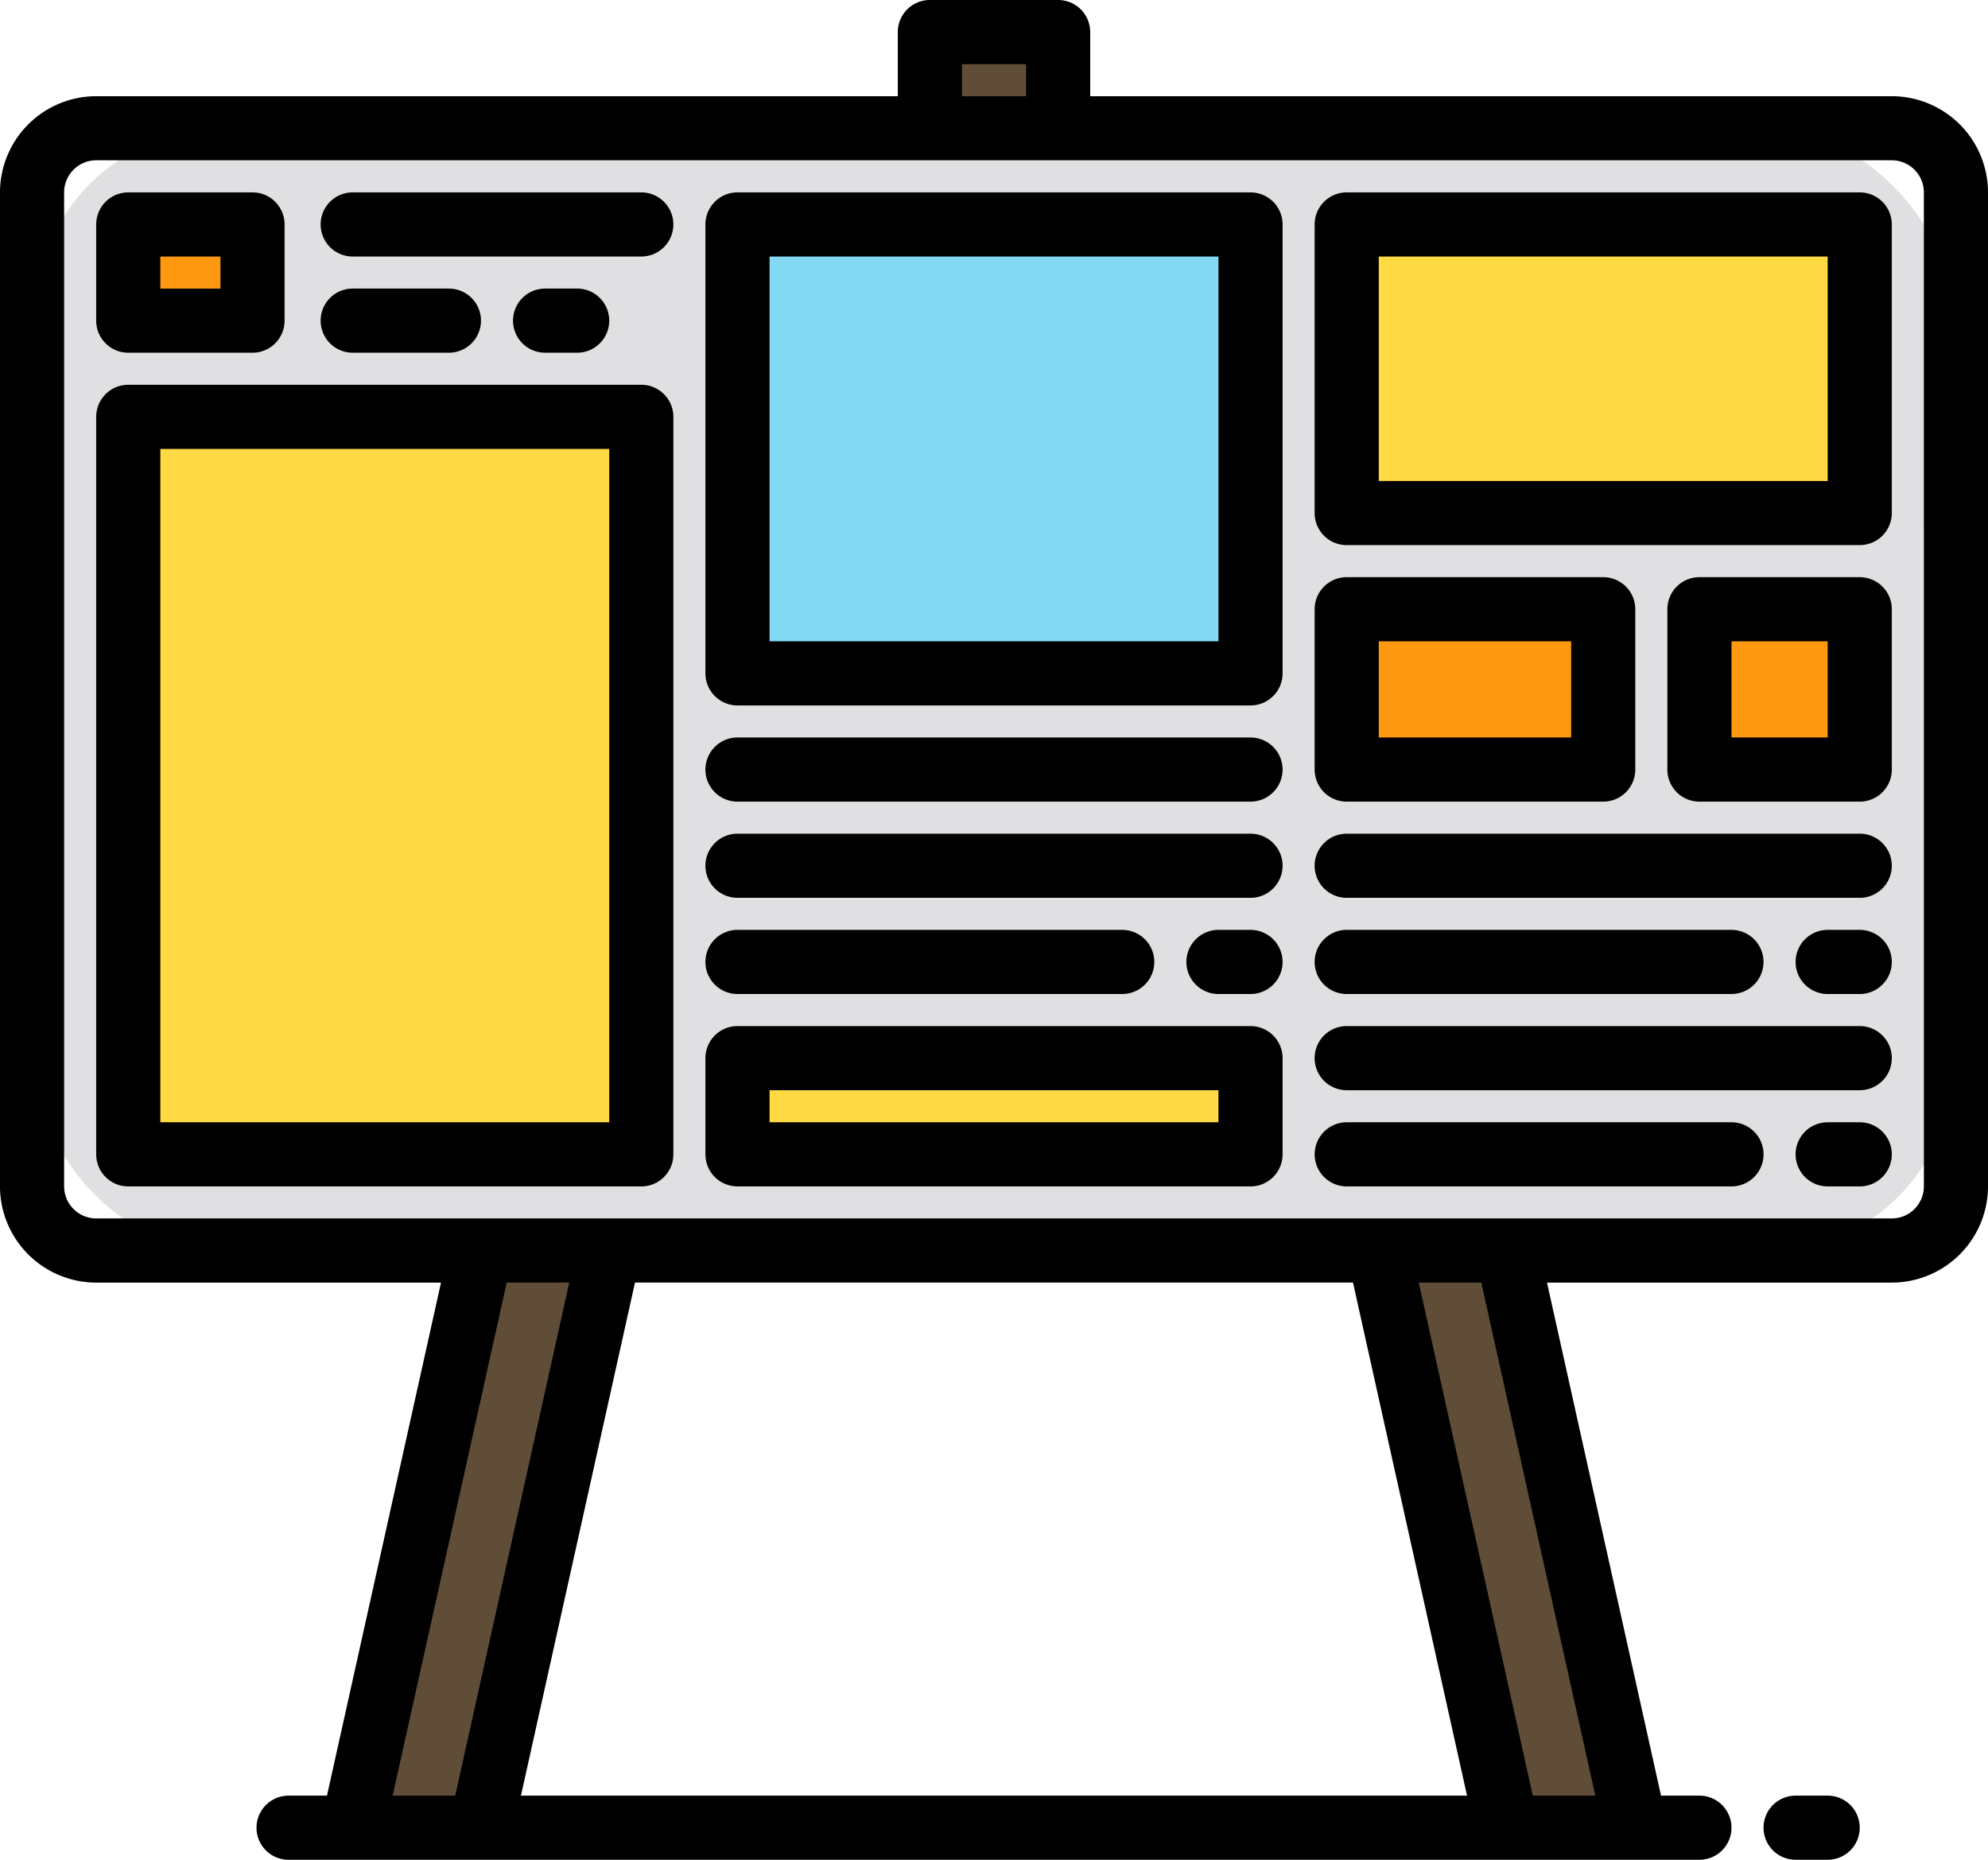 <svg xmlns="http://www.w3.org/2000/svg" width="170" height="159.032" viewBox="0 0 170 159.032">
  <g id="Grupo_16559" data-name="Grupo 16559" transform="translate(-8 -24)">
    <g id="Grupo_16557" data-name="Grupo 16557" transform="translate(10.742 26.742)">
      <rect id="Rectángulo_4190" data-name="Rectángulo 4190" width="164" height="96" rx="16" transform="translate(0.258 8.29)" fill="#e0e0e2"/>
      <g id="Grupo_16554" data-name="Grupo 16554" transform="translate(27.419)">
        <path id="Trazado_27621" data-name="Trazado 27621" d="M240,32h10.968v8.226H240Z" transform="translate(-190.645 -32)" fill="#5f4d37"/>
        <path id="Trazado_27622" data-name="Trazado 27622" d="M106.968,385.355H96L106.968,336h10.968Z" transform="translate(-96 -231.806)" fill="#5f4d37"/>
        <path id="Trazado_27623" data-name="Trazado 27623" d="M362.968,385.355h10.968L362.968,336H352Z" transform="translate(-264.258 -231.806)" fill="#5f4d37"/>
      </g>
      <path id="Trazado_27624" data-name="Trazado 27624" d="M192,80h43.871v38.387H192Z" transform="translate(-131.677 -63.548)" fill="#83d8f4"/>
      <g id="Grupo_16555" data-name="Grupo 16555" transform="translate(8.226 16.452)">
        <path id="Trazado_27625" data-name="Trazado 27625" d="M40,128H83.871v63.065H40Z" transform="translate(-40 -111.548)" fill="#ffda44"/>
        <path id="Trazado_27626" data-name="Trazado 27626" d="M344,80h43.871v24.677H344Z" transform="translate(-239.806 -80)" fill="#ffda44"/>
        <path id="Trazado_27627" data-name="Trazado 27627" d="M192,288h43.871v8.226H192Z" transform="translate(-139.903 -216.71)" fill="#ffda44"/>
      </g>
      <g id="Grupo_16556" data-name="Grupo 16556" transform="translate(8.226 16.452)">
        <path id="Trazado_27628" data-name="Trazado 27628" d="M344,176h21.935v13.71H344Z" transform="translate(-239.806 -143.097)" fill="#ff9811"/>
        <path id="Trazado_27629" data-name="Trazado 27629" d="M40,80H50.625v8.226H40Z" transform="translate(-40 -80)" fill="#ff9811"/>
        <path id="Trazado_27630" data-name="Trazado 27630" d="M432,176h13.71v13.71H432Z" transform="translate(-297.645 -143.097)" fill="#ff9811"/>
      </g>
    </g>
    <g id="Grupo_16558" data-name="Grupo 16558" transform="translate(8 24)">
      <path id="Trazado_27631" data-name="Trazado 27631" d="M169.774,32.226H101.226V26.742A2.742,2.742,0,0,0,98.484,24H87.516a2.742,2.742,0,0,0-2.742,2.742v5.484H16.226A8.237,8.237,0,0,0,8,40.452v85a8.237,8.237,0,0,0,8.226,8.226H45.712l-9.751,43.871H32.677a2.742,2.742,0,1,0,0,5.484H153.323a2.742,2.742,0,1,0,0-5.484h-3.283l-9.751-43.871h29.486A8.237,8.237,0,0,0,178,125.452v-85A8.237,8.237,0,0,0,169.774,32.226ZM90.258,29.484h5.484v2.742H90.258ZM46.929,177.548h-5.35l9.751-43.871h5.35Zm5.618,0L62.3,133.677H123.7l9.751,43.871Zm91.875,0h-5.35l-9.751-43.871h5.35Zm28.095-52.1a2.746,2.746,0,0,1-2.742,2.742H16.226a2.746,2.746,0,0,1-2.742-2.742v-85a2.746,2.746,0,0,1,2.742-2.742H169.774a2.746,2.746,0,0,1,2.742,2.742Z" transform="translate(-8 -24)"/>
      <path id="Trazado_27632" data-name="Trazado 27632" d="M453.484,472h-2.742a2.742,2.742,0,0,0,0,5.484h2.742a2.742,2.742,0,0,0,0-5.484Z" transform="translate(-297.194 -318.452)"/>
      <path id="Trazado_27633" data-name="Trazado 27633" d="M230.613,72H186.742A2.742,2.742,0,0,0,184,74.742v38.387a2.742,2.742,0,0,0,2.742,2.742h43.871a2.742,2.742,0,0,0,2.742-2.742V74.742A2.742,2.742,0,0,0,230.613,72Zm-2.742,38.387H189.484v-32.9h38.387Z" transform="translate(-123.677 -55.548)"/>
      <path id="Trazado_27634" data-name="Trazado 27634" d="M78.613,120H34.742A2.742,2.742,0,0,0,32,122.742v63.065a2.742,2.742,0,0,0,2.742,2.742H78.613a2.742,2.742,0,0,0,2.742-2.742V122.742A2.742,2.742,0,0,0,78.613,120Zm-2.742,63.065H37.484V125.484H75.871Z" transform="translate(-23.774 -87.097)"/>
      <path id="Trazado_27635" data-name="Trazado 27635" d="M382.613,72H338.742A2.742,2.742,0,0,0,336,74.742V99.419a2.742,2.742,0,0,0,2.742,2.742h43.871a2.742,2.742,0,0,0,2.742-2.742V74.742A2.742,2.742,0,0,0,382.613,72Zm-2.742,24.677H341.484V77.484h38.387Z" transform="translate(-223.581 -55.548)"/>
      <path id="Trazado_27636" data-name="Trazado 27636" d="M230.613,280H186.742A2.742,2.742,0,0,0,184,282.742v8.226a2.742,2.742,0,0,0,2.742,2.742h43.871a2.742,2.742,0,0,0,2.742-2.742v-8.226A2.742,2.742,0,0,0,230.613,280Zm-2.742,8.226H189.484v-2.742h38.387Z" transform="translate(-123.677 -192.258)"/>
      <path id="Trazado_27637" data-name="Trazado 27637" d="M338.742,187.194h21.935a2.742,2.742,0,0,0,2.742-2.742v-13.71A2.742,2.742,0,0,0,360.677,168H338.742A2.742,2.742,0,0,0,336,170.742v13.71A2.742,2.742,0,0,0,338.742,187.194Zm2.742-13.71h16.452v8.226H341.484Z" transform="translate(-223.581 -118.645)"/>
      <path id="Trazado_27638" data-name="Trazado 27638" d="M34.742,85.71H45.367a2.742,2.742,0,0,0,2.742-2.742V74.742A2.742,2.742,0,0,0,45.367,72H34.742A2.742,2.742,0,0,0,32,74.742v8.226A2.742,2.742,0,0,0,34.742,85.71Zm2.742-8.226h5.141v2.742H37.484Z" transform="translate(-23.774 -55.548)"/>
      <path id="Trazado_27639" data-name="Trazado 27639" d="M115.419,72H90.742a2.742,2.742,0,0,0,0,5.484h24.677a2.742,2.742,0,1,0,0-5.484Z" transform="translate(-60.581 -55.548)"/>
      <path id="Trazado_27640" data-name="Trazado 27640" d="M98.968,101.484a2.742,2.742,0,1,0,0-5.484H90.742a2.742,2.742,0,1,0,0,5.484Z" transform="translate(-60.581 -71.323)"/>
      <path id="Trazado_27641" data-name="Trazado 27641" d="M141.484,101.484a2.742,2.742,0,1,0,0-5.484h-2.742a2.742,2.742,0,1,0,0,5.484Z" transform="translate(-92.129 -71.323)"/>
      <path id="Trazado_27642" data-name="Trazado 27642" d="M230.613,208H186.742a2.742,2.742,0,1,0,0,5.484h43.871a2.742,2.742,0,1,0,0-5.484Z" transform="translate(-123.677 -144.935)"/>
      <path id="Trazado_27643" data-name="Trazado 27643" d="M230.613,232H186.742a2.742,2.742,0,1,0,0,5.484h43.871a2.742,2.742,0,0,0,0-5.484Z" transform="translate(-123.677 -160.71)"/>
      <path id="Trazado_27644" data-name="Trazado 27644" d="M186.742,261.484h32.9a2.742,2.742,0,0,0,0-5.484h-32.9a2.742,2.742,0,0,0,0,5.484Z" transform="translate(-123.677 -176.484)"/>
      <path id="Trazado_27645" data-name="Trazado 27645" d="M309.484,256h-2.742a2.742,2.742,0,0,0,0,5.484h2.742a2.742,2.742,0,0,0,0-5.484Z" transform="translate(-202.548 -176.484)"/>
      <path id="Trazado_27646" data-name="Trazado 27646" d="M382.613,232H338.742a2.742,2.742,0,1,0,0,5.484h43.871a2.742,2.742,0,1,0,0-5.484Z" transform="translate(-223.581 -160.71)"/>
      <path id="Trazado_27647" data-name="Trazado 27647" d="M382.613,280H338.742a2.742,2.742,0,0,0,0,5.484h43.871a2.742,2.742,0,0,0,0-5.484Z" transform="translate(-223.581 -192.258)"/>
      <path id="Trazado_27648" data-name="Trazado 27648" d="M338.742,261.484h32.9a2.742,2.742,0,0,0,0-5.484h-32.9a2.742,2.742,0,0,0,0,5.484Z" transform="translate(-223.581 -176.484)"/>
      <path id="Trazado_27649" data-name="Trazado 27649" d="M461.484,256h-2.742a2.742,2.742,0,0,0,0,5.484h2.742a2.742,2.742,0,0,0,0-5.484Z" transform="translate(-302.452 -176.484)"/>
      <path id="Trazado_27650" data-name="Trazado 27650" d="M371.645,304h-32.9a2.742,2.742,0,0,0,0,5.484h32.9a2.742,2.742,0,0,0,0-5.484Z" transform="translate(-223.581 -208.032)"/>
      <path id="Trazado_27651" data-name="Trazado 27651" d="M461.484,304h-2.742a2.742,2.742,0,0,0,0,5.484h2.742a2.742,2.742,0,0,0,0-5.484Z" transform="translate(-302.452 -208.032)"/>
      <path id="Trazado_27652" data-name="Trazado 27652" d="M440.452,168h-13.71A2.742,2.742,0,0,0,424,170.742v13.71a2.742,2.742,0,0,0,2.742,2.742h13.71a2.742,2.742,0,0,0,2.742-2.742v-13.71A2.742,2.742,0,0,0,440.452,168Zm-2.742,13.71h-8.226v-8.226h8.226Z" transform="translate(-281.419 -118.645)"/>
    </g>
  </g>
</svg>
